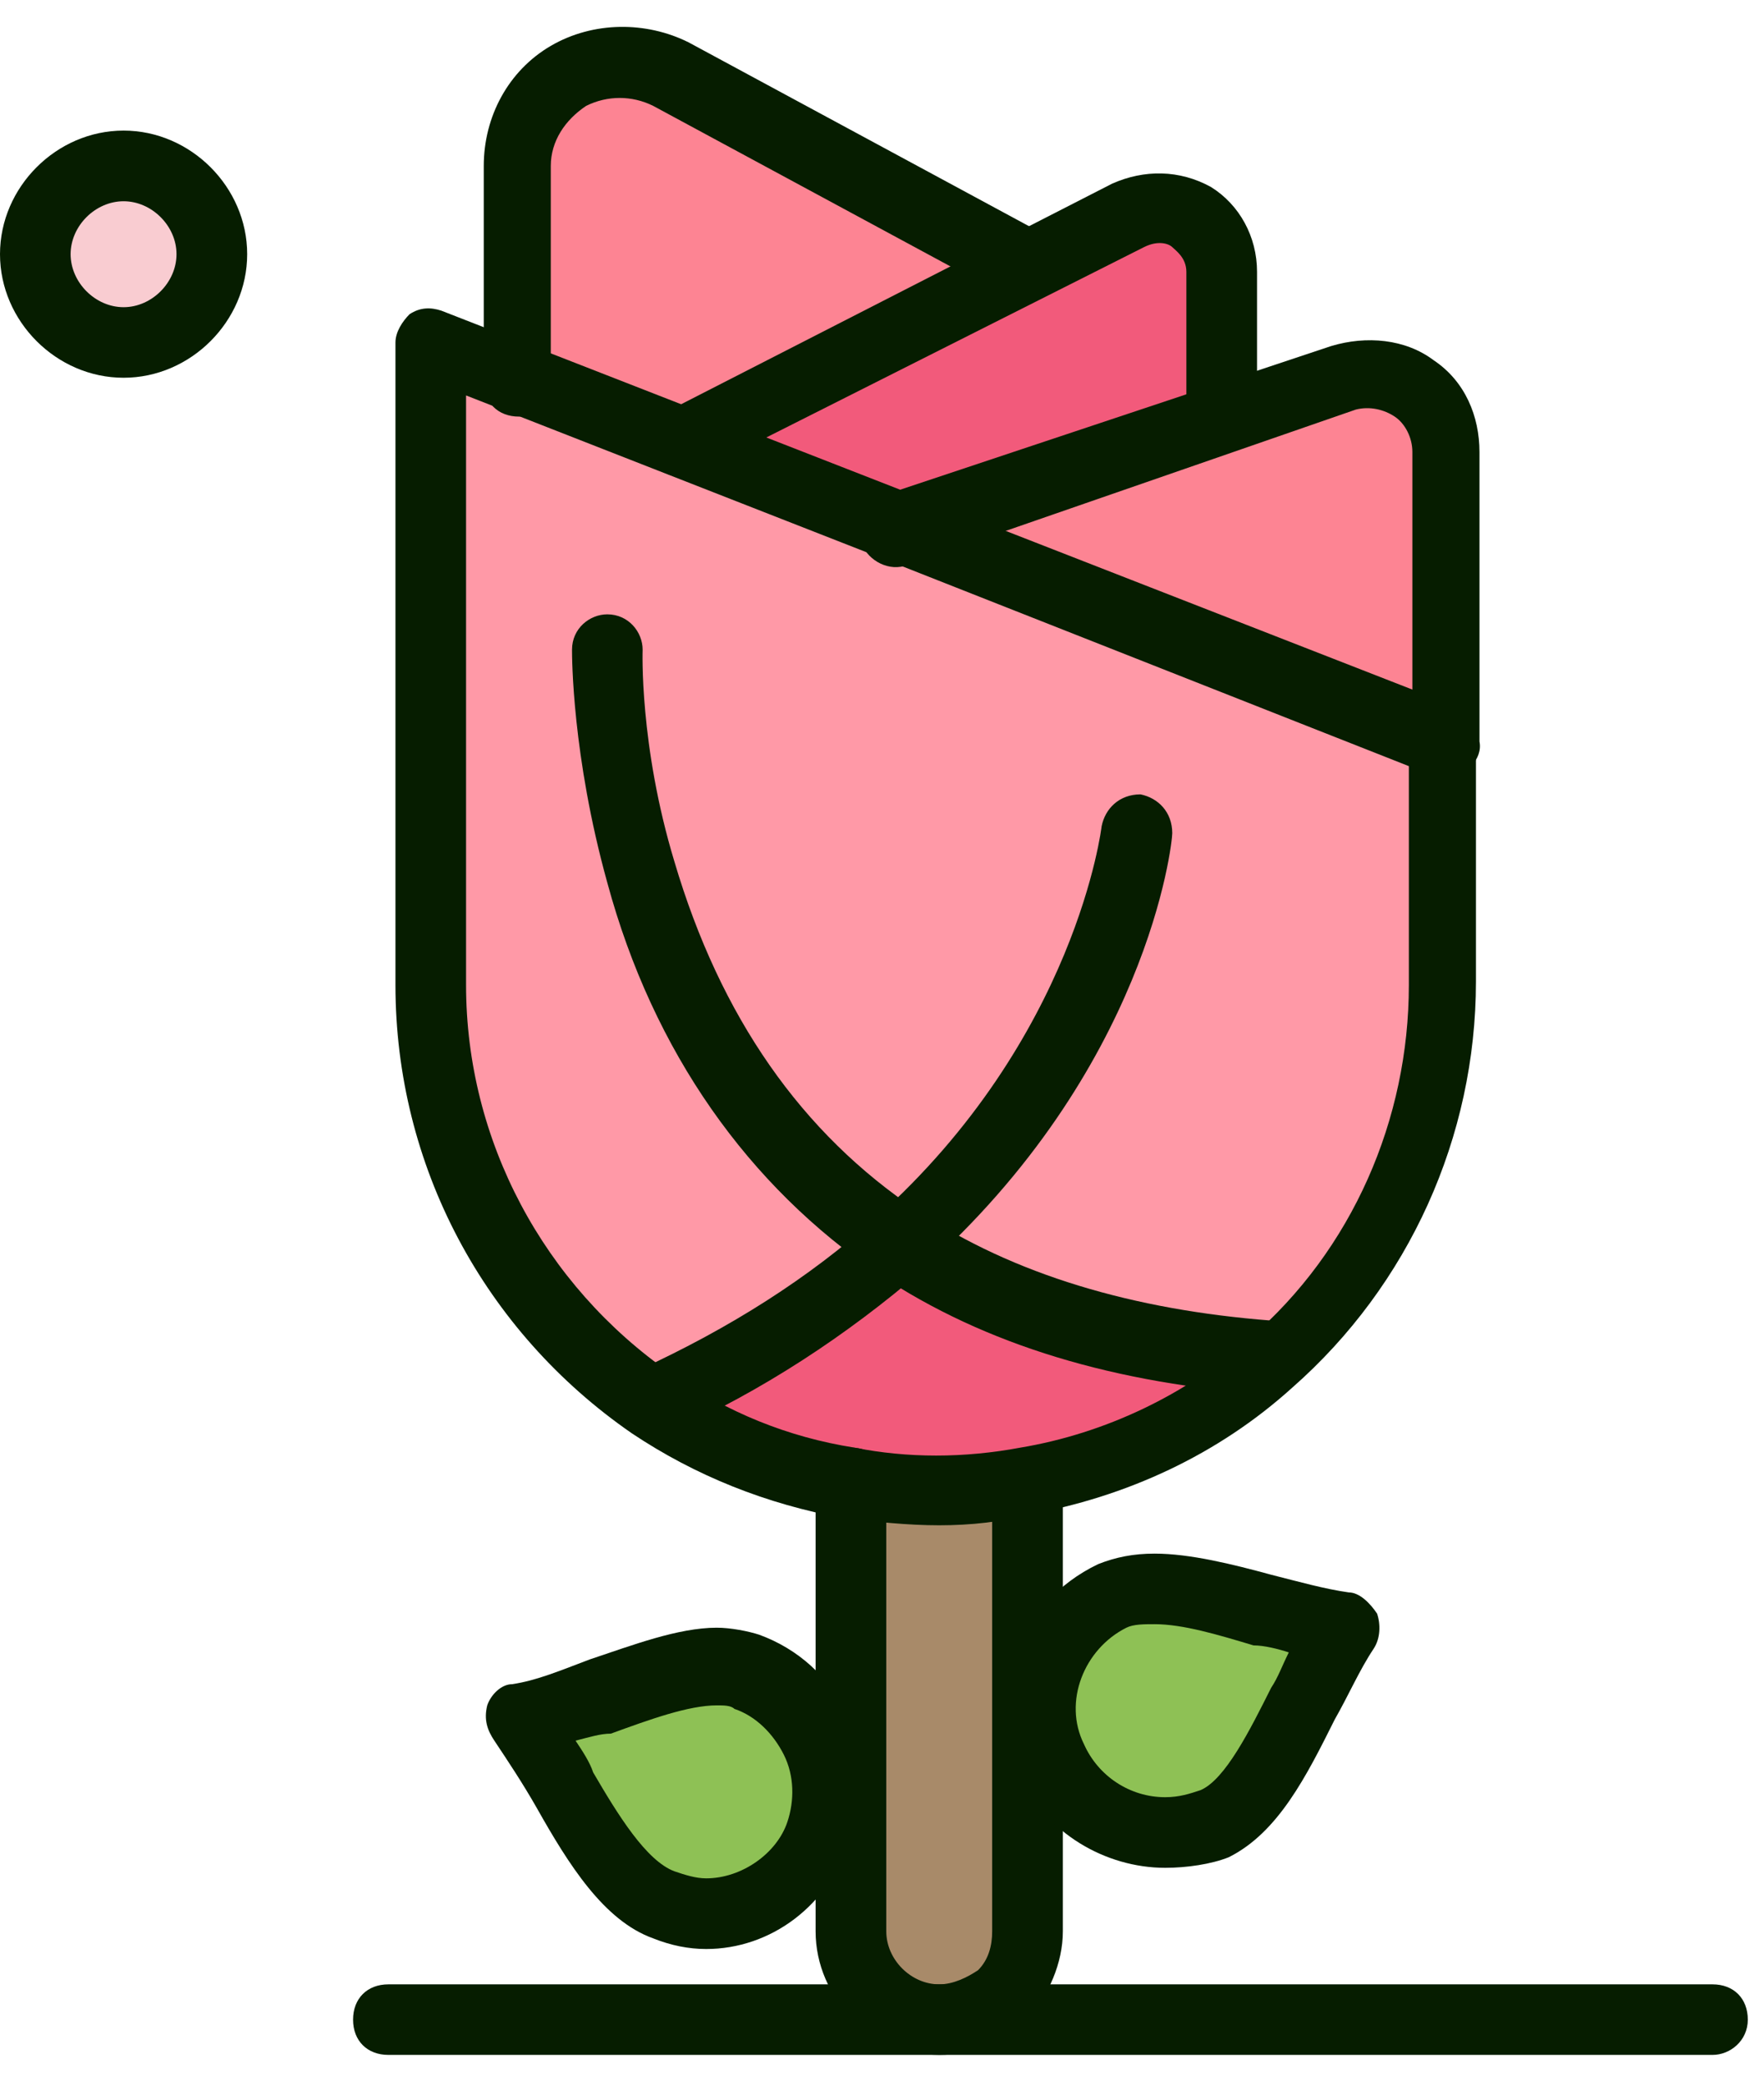 <svg width="33" height="39" viewBox="0 0 33 39" fill="none" xmlns="http://www.w3.org/2000/svg">
<path d="M2.312 3.104C3.237 3.104 3.963 3.831 3.963 4.756C3.963 5.681 3.237 6.407 2.312 6.407C1.387 6.407 0.661 5.681 0.661 4.756C0.661 3.831 1.387 3.104 2.312 3.104Z" fill="#F9CCD1"/>
<path d="M14.003 31.31C15.192 31.773 15.787 33.093 15.39 34.283C14.928 35.471 13.607 36.066 12.418 35.67C11.361 35.273 10.635 33.358 9.71 32.235C11.163 31.904 12.881 30.913 14.003 31.31Z" fill="#8EC155"/>
<path d="M25.167 30.451C24.375 31.706 23.846 33.621 22.789 34.084C21.6 34.613 20.279 34.15 19.75 32.961C19.222 31.773 19.75 30.451 20.873 29.923C21.864 29.394 23.713 30.253 25.167 30.451Z" fill="#8EC155"/>
<path d="M17.571 27.875C18.165 27.875 18.694 27.809 19.222 27.743V36.132C19.222 36.594 19.024 36.991 18.76 37.322C18.495 37.651 18.033 37.784 17.571 37.784C16.646 37.784 15.919 37.057 15.919 36.132V27.743C16.448 27.809 16.976 27.875 17.571 27.875Z" fill="#A88A69"/>
<path d="M23.78 25.431L23.846 25.563C22.591 26.686 21.006 27.479 19.222 27.809C18.694 27.875 18.165 27.941 17.571 27.941C16.976 27.941 16.448 27.875 15.919 27.809C14.532 27.545 13.277 27.016 12.22 26.29C14.136 25.431 15.655 24.44 16.844 23.317C18.495 24.44 20.807 25.233 23.78 25.431Z" fill="#F25A7B"/>
<path d="M22.921 7.794L16.91 9.907L12.815 8.322L19.222 5.085L21.204 4.095C21.996 3.698 22.987 4.292 22.987 5.151V7.794H22.921Z" fill="#F25A7B"/>
<path d="M27.082 8.454V13.871L16.91 9.907L22.921 7.86L25.1 7.133C26.092 6.737 27.082 7.464 27.082 8.454Z" fill="#FD8493"/>
<path d="M19.156 5.02L12.748 8.257L9.71 7.068V3.104C9.71 1.585 11.295 0.66 12.616 1.387L19.156 5.02Z" fill="#FD8493"/>
<path d="M16.91 9.907L27.082 13.871V18.428C27.082 21.269 25.828 23.779 23.846 25.562L23.78 25.43C20.807 25.232 18.561 24.439 16.844 23.317C15.655 24.373 14.136 25.43 12.22 26.289C9.71 24.572 8.059 21.731 8.059 18.428V6.407L9.71 7.067L12.748 8.256L16.91 9.907Z" fill="#FF99A7"/>
<path d="M17.571 38.443C16.316 38.443 15.258 37.387 15.258 36.131V27.742C15.258 27.346 15.523 27.082 15.919 27.082C16.316 27.082 16.58 27.346 16.58 27.742V36.131C16.58 36.66 17.042 37.123 17.571 37.123C17.835 37.123 18.099 36.991 18.297 36.858C18.495 36.66 18.561 36.395 18.561 36.131V27.742C18.561 27.346 18.825 27.082 19.222 27.082C19.618 27.082 19.883 27.346 19.883 27.742V36.131C19.883 36.726 19.618 37.321 19.222 37.784C18.76 38.245 18.165 38.443 17.571 38.443Z" fill="#061D00"/>
<path d="M8.719 7.398V18.429C8.719 21.335 10.172 24.043 12.55 25.694C13.607 26.422 14.73 26.884 15.985 27.082C16.976 27.28 18.033 27.28 19.09 27.082C20.675 26.817 22.194 26.091 23.383 25.035C25.299 23.383 26.356 20.939 26.356 18.429V14.333L16.646 10.502L8.719 7.398ZM17.57 28.535C16.976 28.535 16.381 28.469 15.787 28.403C14.334 28.139 13.013 27.61 11.824 26.817C9.049 24.902 7.398 21.797 7.398 18.429V6.407C7.398 6.208 7.53 6.011 7.662 5.878C7.86 5.747 8.058 5.747 8.257 5.812L27.215 13.21C27.479 13.342 27.611 13.541 27.611 13.805V18.362C27.611 21.269 26.356 24.043 24.176 25.959C22.789 27.214 21.072 28.007 19.221 28.337C18.76 28.469 18.165 28.535 17.57 28.535Z" fill="#061D00"/>
<path d="M27.082 14.532C26.686 14.532 26.422 14.268 26.422 13.872V8.455C26.422 8.191 26.29 7.927 26.092 7.794C25.893 7.662 25.629 7.596 25.365 7.662L16.976 10.569C16.646 10.701 16.25 10.502 16.118 10.173C15.986 9.843 16.184 9.446 16.514 9.314L16.58 9.248L24.903 6.474C25.563 6.275 26.29 6.341 26.818 6.738C27.413 7.134 27.677 7.794 27.677 8.455V13.872C27.744 14.201 27.413 14.532 27.082 14.532Z" fill="#061D00"/>
<path d="M12.749 8.917C12.485 8.917 12.287 8.785 12.155 8.587C12.022 8.257 12.088 7.86 12.419 7.728L20.807 3.435C21.402 3.171 22.063 3.171 22.657 3.5C23.186 3.831 23.516 4.425 23.516 5.086V7.794C23.516 8.19 23.252 8.454 22.855 8.454C22.459 8.454 22.194 8.19 22.194 7.794V5.086C22.194 4.822 21.997 4.689 21.93 4.623C21.864 4.558 21.666 4.491 21.402 4.623L13.013 8.851C12.947 8.917 12.881 8.917 12.749 8.917Z" fill="#061D00"/>
<path d="M9.71 7.794C9.314 7.794 9.05 7.53 9.05 7.134V3.104C9.05 2.179 9.512 1.32 10.304 0.858C11.097 0.396 12.088 0.396 12.881 0.792L19.486 4.359C19.817 4.557 19.949 4.954 19.75 5.284C19.552 5.614 19.156 5.747 18.825 5.548L12.22 1.981C11.824 1.783 11.361 1.783 10.965 1.981C10.569 2.245 10.304 2.642 10.304 3.104V7.134C10.371 7.464 10.107 7.794 9.71 7.794Z" fill="#061D00"/>
<path d="M2.312 3.765C1.783 3.765 1.321 4.227 1.321 4.755C1.321 5.284 1.783 5.747 2.312 5.747C2.84 5.747 3.302 5.284 3.302 4.755C3.302 4.227 2.84 3.765 2.312 3.765ZM2.312 7.067C1.056 7.067 0 6.011 0 4.755C0 3.5 1.056 2.443 2.312 2.443C3.567 2.443 4.624 3.5 4.624 4.755C4.624 6.011 3.567 7.067 2.312 7.067Z" fill="#061D00"/>
<path d="M21.6 30.385C21.401 30.385 21.204 30.385 21.072 30.451C20.279 30.848 19.883 31.838 20.279 32.631C20.543 33.226 21.137 33.622 21.798 33.622C22.062 33.622 22.26 33.556 22.459 33.49C22.921 33.292 23.383 32.367 23.78 31.575C23.912 31.376 23.978 31.178 24.11 30.913C23.912 30.848 23.648 30.782 23.45 30.782C22.789 30.583 22.129 30.385 21.6 30.385ZM21.798 34.943C20.675 34.943 19.552 34.283 19.09 33.226C18.43 31.706 19.024 29.989 20.543 29.262C20.873 29.131 21.204 29.065 21.6 29.065C22.26 29.065 23.053 29.262 23.78 29.46C24.308 29.593 24.771 29.725 25.233 29.791C25.431 29.791 25.629 29.989 25.762 30.188C25.828 30.385 25.828 30.649 25.695 30.848C25.431 31.244 25.233 31.706 24.969 32.169C24.441 33.226 23.912 34.283 22.987 34.745C22.657 34.877 22.194 34.943 21.798 34.943Z" fill="#061D00"/>
<path d="M10.767 32.564C10.899 32.762 11.031 32.961 11.097 33.159C11.559 33.951 12.088 34.81 12.616 35.008C12.814 35.075 13.013 35.14 13.211 35.14C13.871 35.14 14.532 34.678 14.73 34.084C14.862 33.688 14.862 33.225 14.664 32.828C14.466 32.433 14.136 32.102 13.739 31.97C13.673 31.904 13.541 31.904 13.409 31.904C12.881 31.904 12.154 32.168 11.427 32.433C11.229 32.433 11.031 32.498 10.767 32.564ZM13.211 36.462C12.881 36.462 12.55 36.395 12.22 36.263C11.295 35.933 10.635 34.876 10.04 33.82C9.776 33.357 9.512 32.961 9.248 32.564C9.115 32.367 9.049 32.168 9.115 31.904C9.182 31.705 9.379 31.508 9.578 31.508C10.04 31.441 10.503 31.244 11.031 31.045C11.824 30.781 12.683 30.451 13.409 30.451C13.673 30.451 14.003 30.517 14.202 30.582C14.928 30.847 15.523 31.375 15.853 32.102C16.183 32.828 16.249 33.621 15.919 34.348C15.523 35.669 14.4 36.462 13.211 36.462Z" fill="#061D00"/>
<path d="M23.78 26.092C23.713 26.092 23.713 26.092 23.78 26.092C20.873 25.893 18.43 25.167 16.448 23.845C14.004 22.194 12.22 19.684 11.361 16.513C10.701 14.136 10.701 12.286 10.701 12.154C10.701 11.757 11.031 11.493 11.361 11.493C11.758 11.493 12.022 11.824 12.022 12.154C12.022 12.154 11.956 13.938 12.616 16.117C13.475 19.024 14.995 21.204 17.174 22.657C18.958 23.845 21.204 24.506 23.78 24.705C24.176 24.705 24.441 25.035 24.375 25.431C24.375 25.828 24.11 26.092 23.78 26.092Z" fill="#061D00"/>
<path d="M12.22 26.884C11.956 26.884 11.758 26.751 11.626 26.487C11.494 26.157 11.626 25.761 11.956 25.628C13.673 24.836 15.127 23.911 16.382 22.788C20.147 19.419 20.609 15.456 20.609 15.456C20.675 15.126 20.939 14.861 21.336 14.861C21.666 14.928 21.93 15.192 21.93 15.588C21.93 15.786 21.468 20.014 17.24 23.779C15.853 24.968 14.268 26.025 12.484 26.817C12.352 26.884 12.286 26.884 12.22 26.884Z" fill="#061D00"/>
<path d="M32.037 38.443H7.266C6.87 38.443 6.605 38.179 6.605 37.784C6.605 37.387 6.87 37.123 7.266 37.123H32.037C32.433 37.123 32.697 37.387 32.697 37.784C32.697 38.179 32.367 38.443 32.037 38.443Z" fill="#061D00"/>
</svg>

